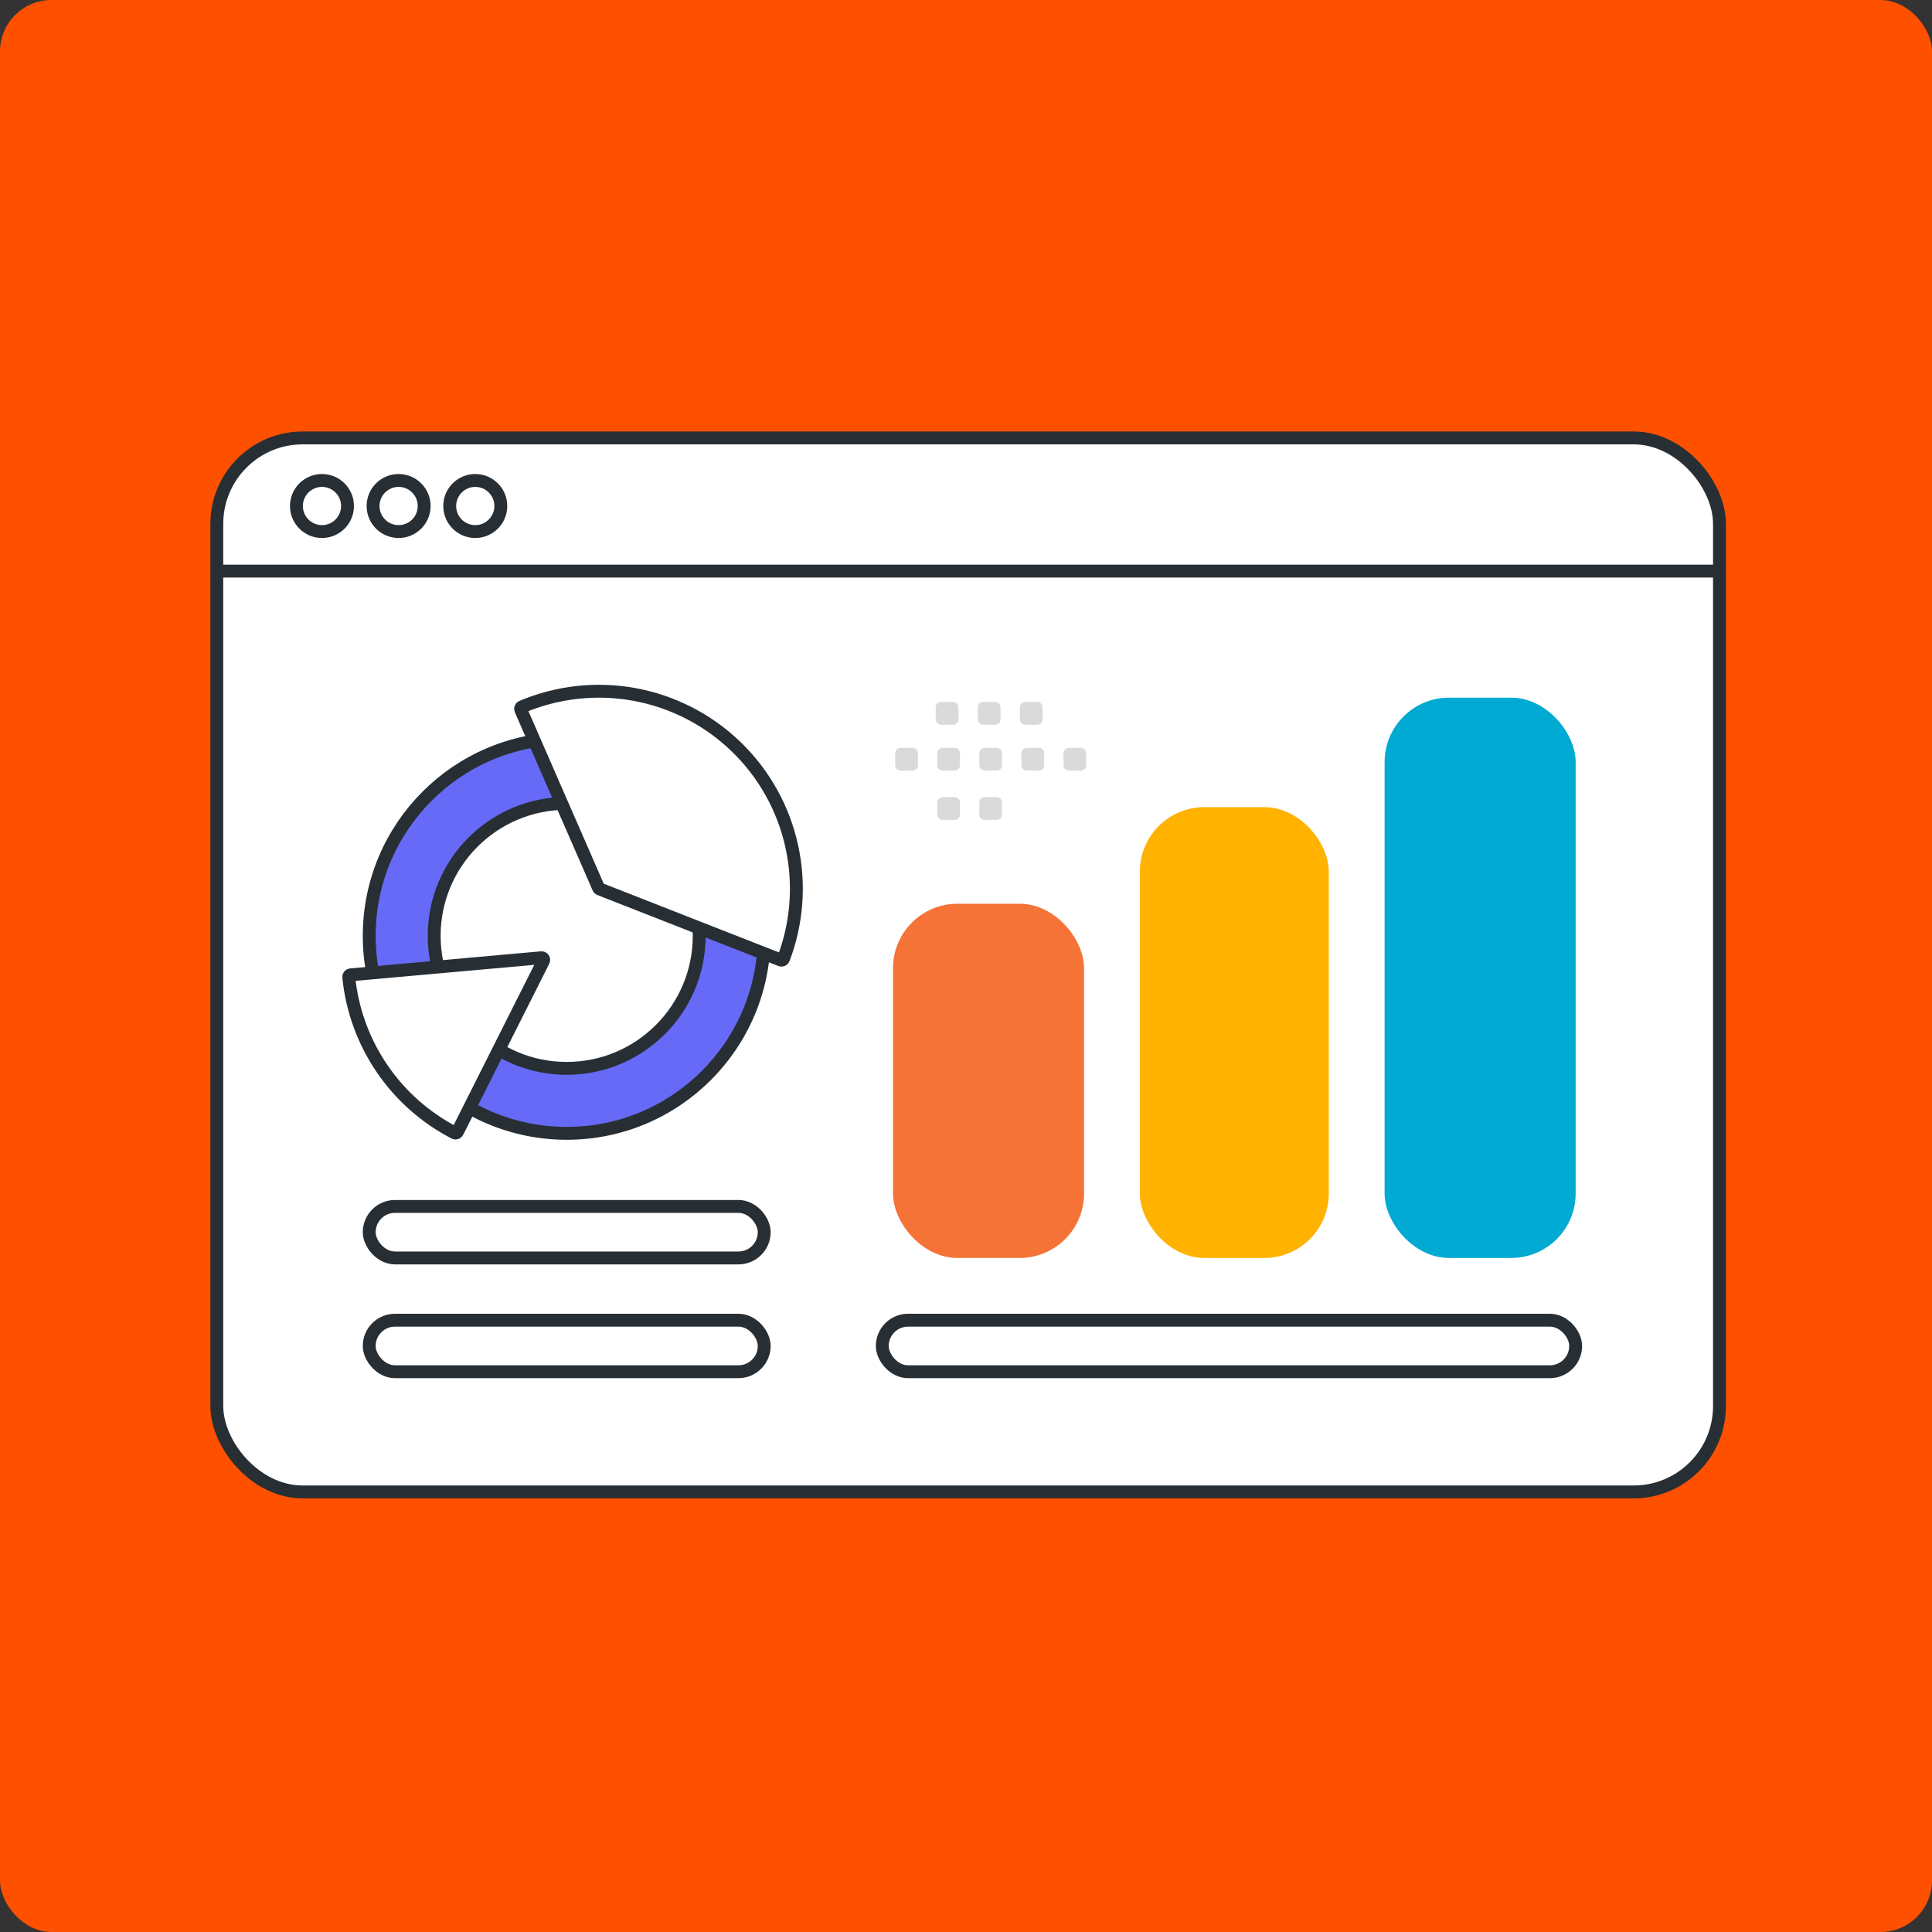 <svg width="900" height="900" viewBox="0 0 900 900" fill="none" xmlns="http://www.w3.org/2000/svg">
<rect x="0" y="0" width="900" height="900" fill="#333333" stroke="none"/>
<rect width="900" height="900" rx="24" fill="#FF5000"/>
<rect x="101" y="204" width="700" height="491" rx="40" fill="white" stroke="#282F34" stroke-width="6"/>
<line x1="100" y1="266.041" x2="801" y2="266.041" stroke="#282F34" stroke-width="6"/>
<circle cx="149.986" cy="235.716" r="11.902" fill="white" stroke="#282F34" stroke-width="6"/>
<circle cx="185.691" cy="235.716" r="11.902" fill="white" stroke="#282F34" stroke-width="6"/>
<circle cx="221.396" cy="235.716" r="11.902" fill="white" stroke="#282F34" stroke-width="6"/>
<rect x="416" y="421" width="89" height="165" rx="30" fill="#F57337"/>
<rect x="531" y="376" width="88" height="210" rx="30" fill="#FFB200"/>
<rect x="411" y="615" width="323" height="24" rx="12" fill="white" stroke="#282F34" stroke-width="6"/>
<rect x="645" y="325" width="89" height="261" rx="30" fill="#00AAD3"/>
<rect x="172" y="562" width="184" height="24" rx="12" fill="white" stroke="#282F34" stroke-width="6"/>
<rect x="172" y="615" width="184" height="24" rx="12" fill="white" stroke="#282F34" stroke-width="6"/>
<path fill-rule="evenodd" clip-rule="evenodd" d="M503.532 358.967H497.88C496.513 358.967 495.413 357.855 495.413 356.5V350.848C495.413 349.481 496.525 348.381 497.88 348.381H503.532C504.888 348.381 505.999 349.493 505.999 350.848V356.5C506.011 357.855 504.899 358.967 503.532 358.967Z" fill="#DADADA"/>
<path fill-rule="evenodd" clip-rule="evenodd" d="M483.935 358.967H478.283C476.928 358.967 475.816 357.855 475.816 356.5V350.848C475.816 349.481 476.928 348.381 478.283 348.381H483.935C485.29 348.381 486.402 349.493 486.402 350.848V356.5C486.402 357.855 485.29 358.967 483.935 358.967Z" fill="#DADADA"/>
<path fill-rule="evenodd" clip-rule="evenodd" d="M464.326 358.967H458.674C457.319 358.967 456.207 357.855 456.207 356.5V350.848C456.207 349.481 457.319 348.381 458.674 348.381H464.326C465.681 348.381 466.793 349.493 466.793 350.848V356.5C466.805 357.855 465.693 358.967 464.326 358.967Z" fill="#DADADA"/>
<path fill-rule="evenodd" clip-rule="evenodd" d="M444.728 358.967H439.076C437.721 358.967 436.609 357.855 436.609 356.5V350.848C436.609 349.481 437.721 348.381 439.076 348.381H444.728C446.095 348.381 447.207 349.493 447.207 350.848V356.5C447.195 357.855 446.083 358.967 444.728 358.967Z" fill="#DADADA"/>
<path fill-rule="evenodd" clip-rule="evenodd" d="M425.131 358.967H419.479C418.112 358.967 417 357.855 417 356.5V350.848C417 349.481 418.112 348.381 419.479 348.381H425.131C426.486 348.381 427.598 349.493 427.598 350.848V356.5C427.598 357.855 426.486 358.967 425.131 358.967Z" fill="#DADADA"/>
<path fill-rule="evenodd" clip-rule="evenodd" d="M483.216 337.598H477.564C476.209 337.598 475.097 336.486 475.097 335.131V329.467C475.097 328.112 476.209 327 477.564 327H483.216C484.583 327 485.684 328.112 485.684 329.467V335.119C485.695 336.486 484.583 337.598 483.216 337.598Z" fill="#DADADA"/>
<path fill-rule="evenodd" clip-rule="evenodd" d="M463.62 337.598H457.968C456.612 337.598 455.5 336.486 455.5 335.131V329.467C455.5 328.112 456.612 327 457.968 327H463.62C464.975 327 466.087 328.112 466.087 329.467V335.119C466.098 336.486 464.987 337.598 463.62 337.598Z" fill="#DADADA"/>
<path fill-rule="evenodd" clip-rule="evenodd" d="M444.022 337.598H438.369C437.003 337.598 435.891 336.486 435.891 335.131V329.467C435.891 328.112 437.003 327 438.369 327H444.022C445.377 327 446.489 328.112 446.489 329.467V335.119C446.489 336.486 445.377 337.598 444.022 337.598Z" fill="#DADADA"/>
<path fill-rule="evenodd" clip-rule="evenodd" d="M464.326 381.924H458.674C457.319 381.924 456.207 380.812 456.207 379.457V373.805C456.207 372.438 457.319 371.338 458.674 371.338H464.326C465.681 371.338 466.793 372.449 466.793 373.805V379.457C466.805 380.812 465.693 381.924 464.326 381.924Z" fill="#DADADA"/>
<path fill-rule="evenodd" clip-rule="evenodd" d="M444.728 381.924H439.076C437.721 381.924 436.609 380.812 436.609 379.457V373.805C436.609 372.438 437.721 371.338 439.076 371.338H444.728C446.095 371.338 447.207 372.449 447.207 373.805V379.457C447.195 380.812 446.083 381.924 444.728 381.924Z" fill="#DADADA"/>
<path d="M263.991 343.97C314.796 343.97 355.981 385.156 355.981 435.961C355.981 486.766 314.796 527.951 263.991 527.951C213.186 527.951 172 486.766 172 435.961C172 385.156 213.186 343.97 263.991 343.97ZM263.991 497.688C298.082 497.688 325.718 470.052 325.718 435.961C325.718 401.869 298.082 374.233 263.991 374.233C229.899 374.233 202.263 401.869 202.263 435.961C202.263 470.052 229.899 497.688 263.991 497.688Z" fill="#666AF6" stroke="#282F34" stroke-width="6"/>
<path d="M363.697 447.219C364.211 447.421 364.792 447.167 364.988 446.651C371.324 429.967 372.673 411.793 368.859 394.345C364.973 376.571 355.904 360.348 342.799 347.728C329.693 335.108 313.14 326.657 295.232 323.445C277.652 320.292 259.541 322.325 243.109 329.286C242.6 329.502 242.369 330.092 242.59 330.598L278.825 413.611C278.931 413.854 279.129 414.045 279.376 414.142L363.697 447.219Z" fill="white" stroke="#282F34" stroke-width="6"/>
<path d="M163.363 454.114C162.813 454.163 162.407 454.649 162.462 455.199C163.994 470.428 169.303 485.039 177.913 497.706C186.524 510.373 198.158 520.685 211.755 527.712C212.245 527.966 212.847 527.766 213.095 527.273L253.183 447.596C253.535 446.896 252.981 446.081 252.2 446.151L163.363 454.114Z" fill="white" stroke="#282F34" stroke-width="6"/>
</svg>
